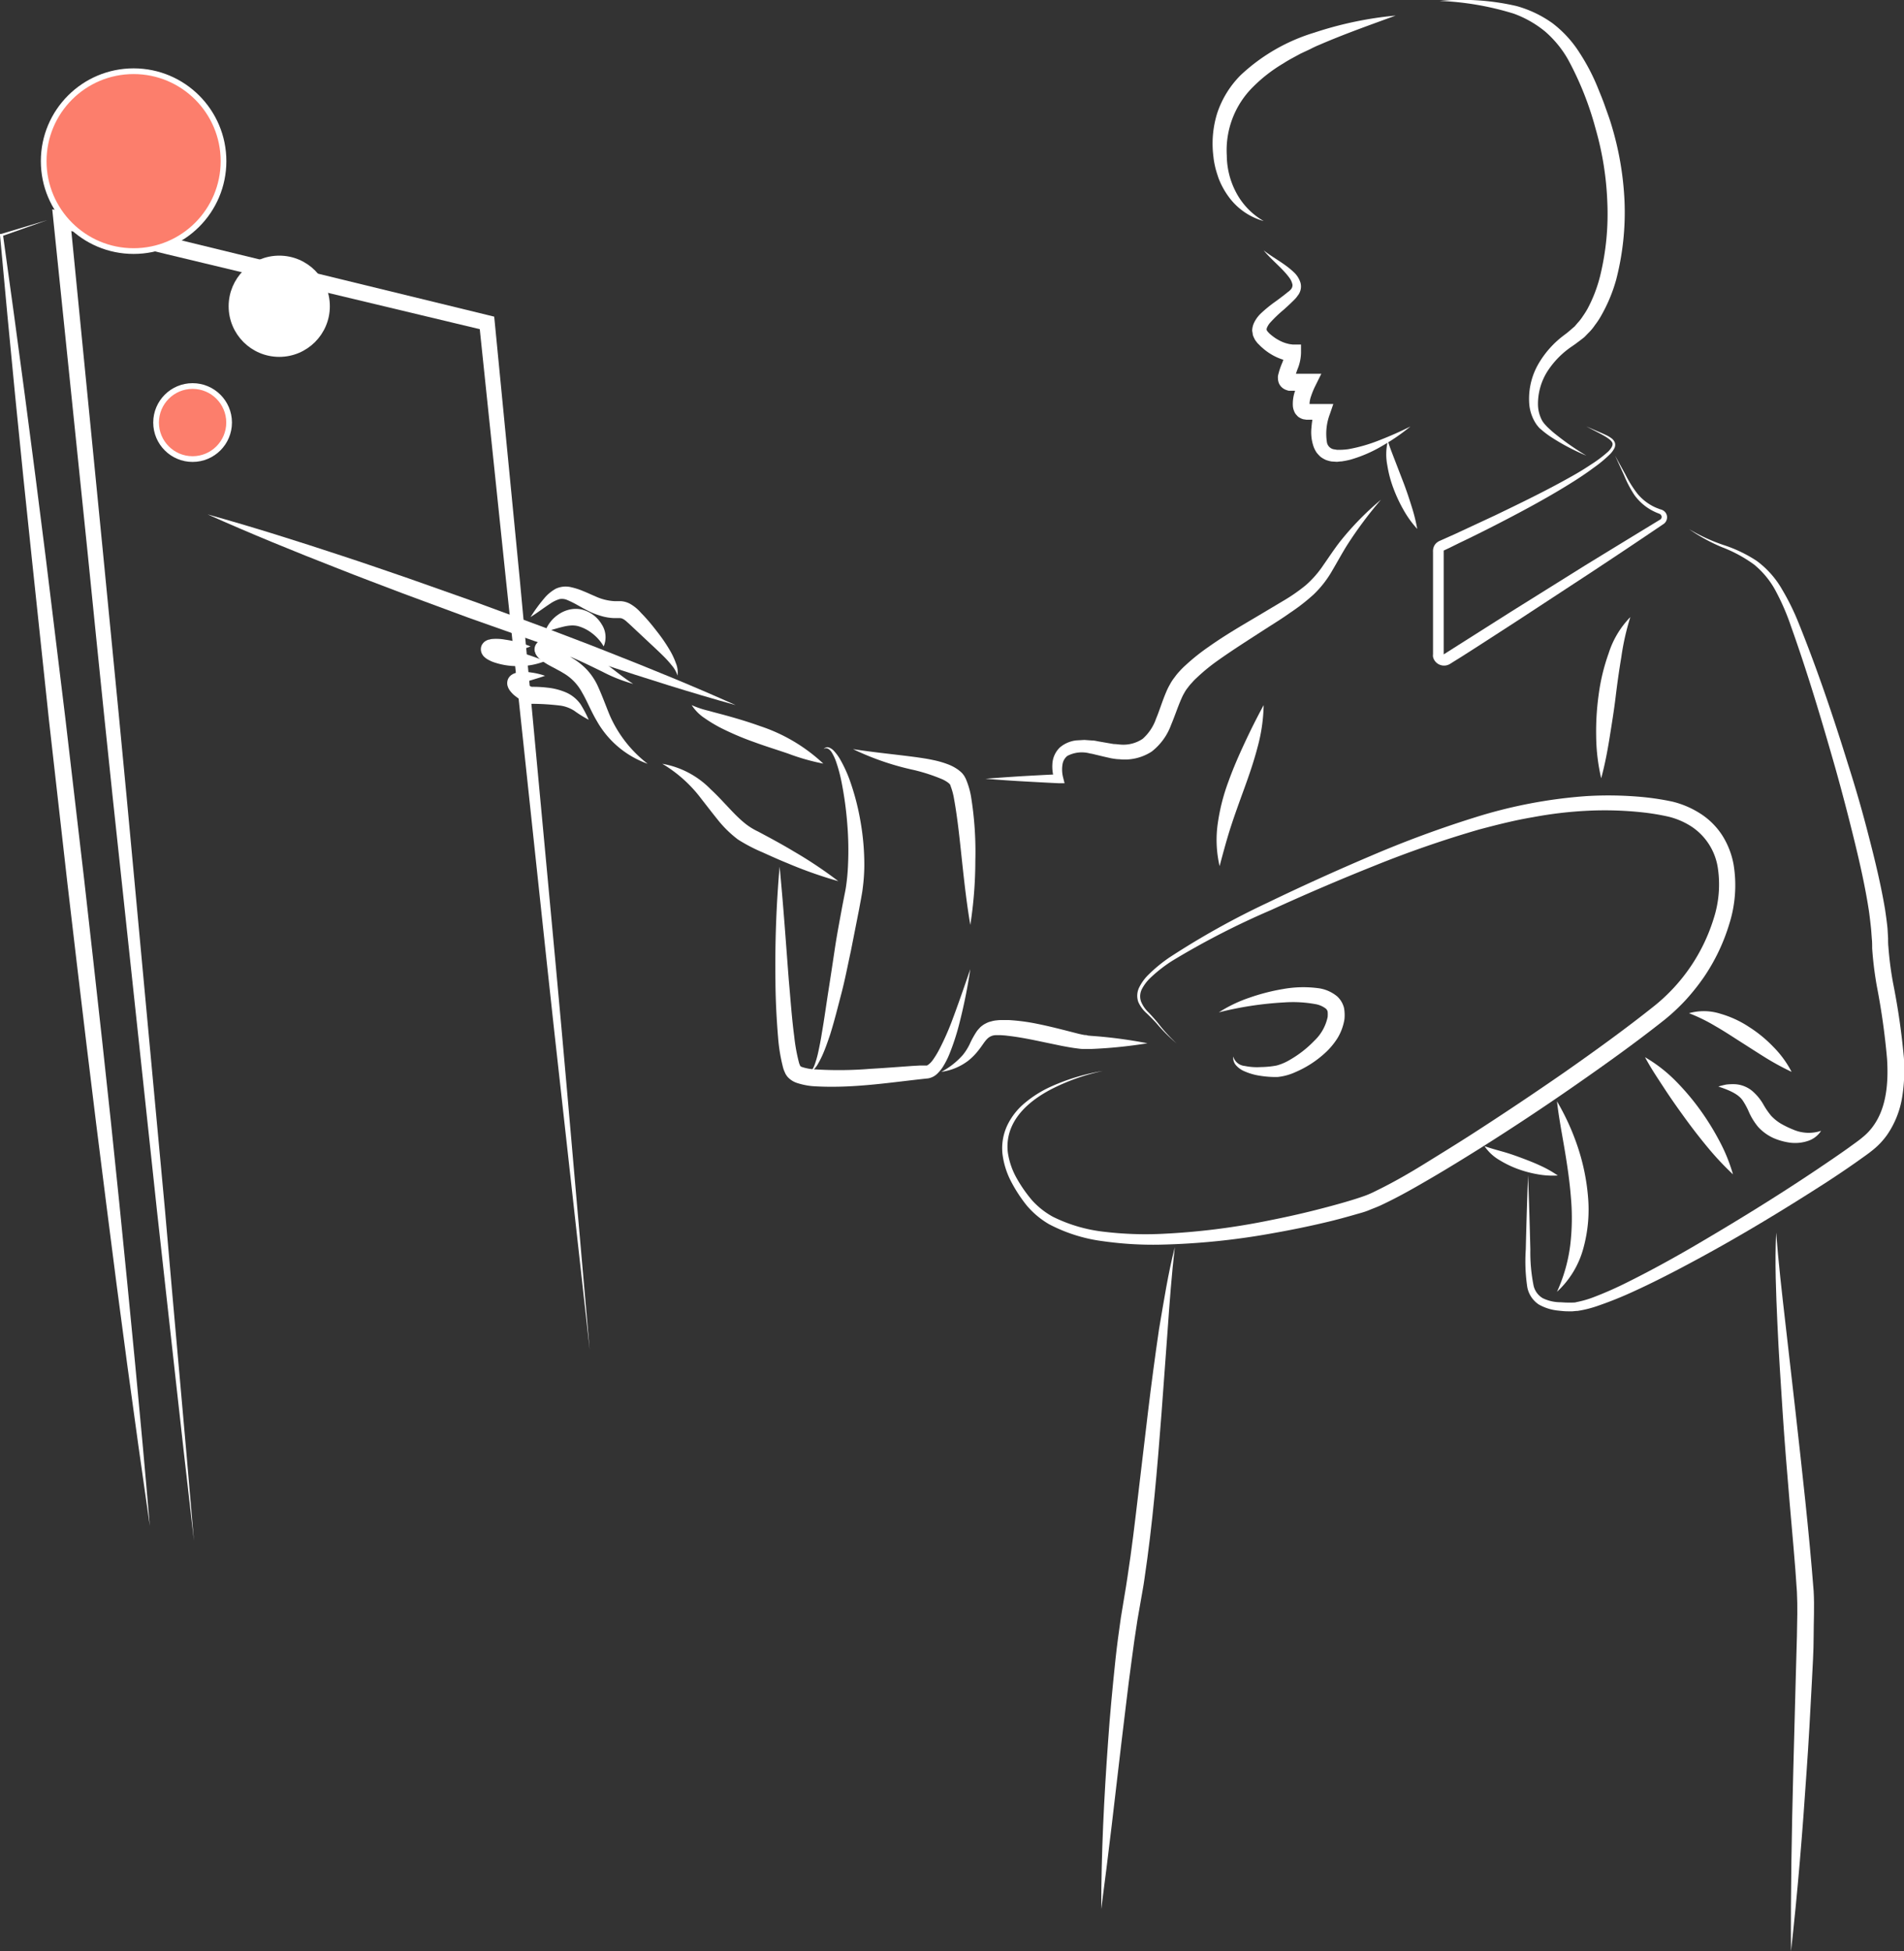 <svg xmlns="http://www.w3.org/2000/svg" viewBox="0 0 333.76 341.96"><rect x="0" y="0" width="333.76" height="341.96" fill="#333333" stroke="none"/><defs><style>.cls-1,.cls-3{fill:#fff;}.cls-2{fill:#333;}.cls-3,.cls-4{stroke:#fff;stroke-miterlimit:10;}.cls-4{fill:#fc7e6c;}</style></defs><g id="レイヤー_2" data-name="レイヤー 2"><g id="web"><g id="scientist"><path class="cls-1" d="M105.82,113.28a7.82,7.82,0,0,0-2.15-2.39,7.14,7.14,0,0,0-2.33-1.16,4.14,4.14,0,0,0-1.12-.12,7.37,7.37,0,0,0-1.36.19c-1,.23-2.07.58-3.32.91a6.09,6.09,0,0,1,2.31-3,5.62,5.62,0,0,1,1.92-.87,4.88,4.88,0,0,1,2.31,0,5.62,5.62,0,0,1,3.38,2.55A4.11,4.11,0,0,1,105.82,113.28Z"/><path class="cls-1" d="M244.65,2.73C240.09,4.4,235.56,6,231.23,7.88c-.55.22-1.08.48-1.6.75L228,9.39c-1,.55-2.07,1.09-3,1.7a26.64,26.64,0,0,0-5.37,4.16,15.6,15.6,0,0,0-4.58,12,14,14,0,0,0,1.64,6.49,12.5,12.5,0,0,0,4.83,5,11.33,11.33,0,0,1-6.07-4.16,13.9,13.9,0,0,1-1.85-3.36c-.2-.61-.41-1.22-.56-1.85s-.27-1.26-.33-1.89a17.94,17.94,0,0,1,.67-7.68,17.06,17.06,0,0,1,4.1-6.63,32.66,32.66,0,0,1,12.91-7.45A63.94,63.94,0,0,1,244.65,2.73Z"/><path class="cls-1" d="M221.51,43.87c1.76,1.39,3.76,2.32,5.46,4a4.19,4.19,0,0,1,1,1.69,2.52,2.52,0,0,1-.45,2.2l-.32.43-.3.32c-.21.22-.42.41-.63.62-.41.39-.83.77-1.25,1.15a23,23,0,0,0-2.29,2.18,3.27,3.27,0,0,0-.65,1c-.09.31-.06.36.06.55,0,0,.06.1.12.15l.16.18a6.3,6.3,0,0,0,.55.48,7.68,7.68,0,0,0,1.19.79,6.38,6.38,0,0,0,1.27.54c.22.06.44.12.65.16l.53.07h1.45v1.45a8,8,0,0,1-.5,2.59,16,16,0,0,0-.6,1.78s0,0,0,0a.53.53,0,0,0-.06-.25.82.82,0,0,0-.43-.45s0,0,0,0h5.15l-1.06,2.14a13.15,13.15,0,0,0-.73,1.77,4.43,4.43,0,0,0-.28,1.48V71s0,0,0,0,0-.09-.07-.11l-.12-.09s-.12,0-.11,0h0s.06,0,.15,0h.27l2.15,0,1.9,0-.6,1.76a9.69,9.69,0,0,0-.51,5,1.51,1.51,0,0,0,1.2,1.18,5.07,5.07,0,0,1,.54.09c.21,0,.44,0,.65,0a12.48,12.48,0,0,0,1.35-.11,28.1,28.1,0,0,0,5.5-1.59c1.82-.71,3.62-1.5,5.39-2.39a35.33,35.33,0,0,1-4.91,3.38,23.79,23.79,0,0,1-5.6,2.43,15,15,0,0,1-1.57.31c-.27,0-.54.06-.83.07l-.92-.06a5.75,5.75,0,0,1-1-.27,4.81,4.81,0,0,1-.92-.54,5.94,5.94,0,0,1-.72-.78,5.7,5.7,0,0,1-.46-.88,7.71,7.71,0,0,1-.42-3.46,15.59,15.59,0,0,1,.58-3.21l1.31,1.82-2.15,0h-.27l-.37,0-.53-.08a2.48,2.48,0,0,1-.6-.25,1.57,1.57,0,0,1-.53-.43,2,2,0,0,1-.39-.53q-.12-.27-.21-.54a4.64,4.64,0,0,1-.09-.46,6.68,6.68,0,0,1,.37-2.73,17.1,17.1,0,0,1,.86-2.21l1.33,2.16h-2.58l-.21,0-.42,0c-.17,0-.37-.09-.55-.15a2.18,2.18,0,0,1-1.24-1.13,2.46,2.46,0,0,1-.18-.77,3.32,3.32,0,0,1,0-.56,12.7,12.7,0,0,1,.77-2.34,5.25,5.25,0,0,0,.37-1.63l1.44,1.44a5.47,5.47,0,0,1-1.12-.16,7.44,7.44,0,0,1-.95-.28,9.41,9.41,0,0,1-1.75-.84,9.66,9.66,0,0,1-1.53-1.14c-.25-.2-.45-.43-.68-.65s-.26-.3-.38-.45a2.35,2.35,0,0,1-.33-.54,3.58,3.58,0,0,1-.26-.64c0-.24-.08-.48-.1-.72a3.45,3.45,0,0,1,.3-1.29,5.55,5.55,0,0,1,1.22-1.7,23.86,23.86,0,0,1,2.72-2.2l1.33-1c.21-.17.43-.33.62-.5L226,51l.21-.21a1.11,1.11,0,0,0,.35-.91,3,3,0,0,0-.55-1.21C224.8,47,222.92,45.6,221.51,43.87Z"/><path class="cls-1" d="M243.28,77.29c.43,1.35.93,2.57,1.41,3.83l1.44,3.74c.47,1.26.9,2.54,1.3,3.83a30,30,0,0,1,1,4A17.77,17.77,0,0,1,246,89.31a25.69,25.69,0,0,1-1.75-3.76,20.25,20.25,0,0,1-1.06-4A9.9,9.9,0,0,1,243.28,77.29Z"/><path class="cls-1" d="M242.08,87.57a70.24,70.24,0,0,0-6,8.06c-.88,1.42-1.67,2.88-2.55,4.37a18.35,18.35,0,0,1-3.26,4.18,34.44,34.44,0,0,1-4.14,3.22c-1.4,1-2.83,1.88-4.25,2.79-2.84,1.84-5.68,3.63-8.37,5.54a32.48,32.48,0,0,0-3.75,3.07,9,9,0,0,0-.81.83,8,8,0,0,0-.72.86,5.35,5.35,0,0,0-.6.89,8.29,8.29,0,0,0-.51,1c-.64,1.43-1.14,3-1.85,4.69a10.4,10.4,0,0,1-3.4,4.65,8.68,8.68,0,0,1-5.7,1.33c-.46,0-.93-.09-1.38-.16l-1.32-.3-1.21-.29c-.39-.08-.78-.21-1.16-.25a5.45,5.45,0,0,0-4,.42,2.37,2.37,0,0,0-.86,1.56,5.57,5.57,0,0,0,.1,2.15l.27,1.08-1,0c-2.14-.1-4.29-.22-6.43-.34s-4.28-.27-6.43-.45q3.22-.25,6.43-.45c2.14-.12,4.29-.24,6.43-.33l-.75,1a7.21,7.21,0,0,1-.38-2.85,4.31,4.31,0,0,1,1.33-2.87,5.38,5.38,0,0,1,2.86-1.22l1.42-.08,1.38.1c.46,0,.88.14,1.33.2l1.26.22,1.17.2c.38,0,.76.06,1.14.09a6.08,6.08,0,0,0,3.93-1,8.33,8.33,0,0,0,2.35-3.53c.62-1.47,1.09-3.09,1.81-4.76a10.57,10.57,0,0,1,.63-1.26,7.56,7.56,0,0,1,.8-1.22,9.59,9.59,0,0,1,.89-1.09,12.68,12.68,0,0,1,1-1,36.22,36.22,0,0,1,4.12-3.29c2.82-2,5.76-3.7,8.66-5.42l4.33-2.58a31,31,0,0,0,4-2.77A17.91,17.91,0,0,0,232,99c.95-1.35,1.89-2.8,2.95-4.15A50.78,50.78,0,0,1,242.08,87.57Z"/><path class="cls-1" d="M144.38,131.28a.82.82,0,0,1,.9-.29,2.12,2.12,0,0,1,.85.55,8,8,0,0,1,1.16,1.57,23,23,0,0,1,1.62,3.49,43.21,43.21,0,0,1,1.94,7.41,43.68,43.68,0,0,1,.66,7.68,32,32,0,0,1-.27,3.9c-.07.65-.2,1.32-.31,1.94l-.34,1.84-1.45,7.35c-.54,2.45-1,4.91-1.64,7.35s-1.24,4.88-2,7.29c-.41,1.2-.82,2.4-1.34,3.57a18.48,18.48,0,0,1-.89,1.71,5.5,5.5,0,0,1-.6.77,1.2,1.2,0,0,1-.85.43,1.06,1.06,0,0,0,.67-.57,5.23,5.23,0,0,0,.37-.84,17.16,17.16,0,0,0,.51-1.77c.27-1.21.51-2.42.7-3.65.43-2.45.76-4.92,1.15-7.39s.76-4.94,1.13-7.41.85-4.94,1.3-7.41L148,157c.12-.61.24-1.16.32-1.76a35.27,35.27,0,0,0,.33-3.58,55.69,55.69,0,0,0-.13-7.3,62.26,62.26,0,0,0-1-7.3,27.33,27.33,0,0,0-.95-3.55,8.45,8.45,0,0,0-.76-1.64,2,2,0,0,0-.59-.62A.72.72,0,0,0,144.38,131.28Z"/><path class="cls-1" d="M149.53,131.28c3.74.59,7.39.92,11.13,1.42.94.14,1.88.27,2.84.48a16.51,16.51,0,0,1,2.92.86,7.88,7.88,0,0,1,1.49.82,6,6,0,0,1,.75.64,5.09,5.09,0,0,1,.38.5l.24.44a14,14,0,0,1,.91,3,60.13,60.13,0,0,1,.78,11.38,73.48,73.48,0,0,1-.88,11.27c-.64-3.73-1.05-7.45-1.45-11.15s-.76-7.42-1.4-10.93a11.6,11.6,0,0,0-.63-2.33c0-.29-.67-.75-1.37-1.09a31.92,31.92,0,0,0-5-1.64A47.81,47.81,0,0,1,149.53,131.28Z"/><path class="cls-1" d="M170.09,169.84a94.53,94.53,0,0,1-2,9.83,42,42,0,0,1-1.58,4.84,14.37,14.37,0,0,1-1.19,2.39,6.32,6.32,0,0,1-.92,1.16,3.09,3.09,0,0,1-1.68.92c-6.72.7-13.19,1.81-20.2,1.37a12.2,12.2,0,0,1-2.79-.56,3.82,3.82,0,0,1-1.67-1.07,4.4,4.4,0,0,1-.36-.52l-.18-.4a4.72,4.72,0,0,1-.26-.74,30.24,30.24,0,0,1-.86-5.18c-.28-3.37-.45-6.7-.47-10a199,199,0,0,1,.73-20c.65,6.64,1.1,13.27,1.61,19.88.3,3.3.52,6.6.95,9.84a31,31,0,0,0,.84,4.63,2.06,2.06,0,0,0,.16.43l.07.17s0,0,0,0a1.24,1.24,0,0,0,.43.2,8.6,8.6,0,0,0,2.09.37,67.18,67.18,0,0,0,9.71-.09c1.64-.09,3.29-.21,4.95-.33l2.48-.18,1.27-.07.65,0h.52c.13.06.75-.41,1.15-1a15.75,15.75,0,0,0,1.2-2,46.09,46.09,0,0,0,2-4.47C167.92,176.15,169,173,170.09,169.84Z"/><path class="cls-1" d="M93,108.14a28.26,28.26,0,0,1,2.55-3.46,7.14,7.14,0,0,1,1.86-1.5,4.1,4.1,0,0,1,2.72-.27,12.08,12.08,0,0,1,2.2.72c.67.26,1.33.59,1.93.83a9.24,9.24,0,0,0,3.44.89c.31,0,.62,0,1.12,0a3.93,3.93,0,0,1,1.56.43,7.31,7.31,0,0,1,2,1.64c1,1,1.9,2.1,2.77,3.23a28.32,28.32,0,0,1,2.42,3.57,12.9,12.9,0,0,1,.91,2,4.15,4.15,0,0,1,.28,2.17,5,5,0,0,0-1-1.78,17.78,17.78,0,0,0-1.36-1.52c-1-1-2-1.91-3-2.85l-3-2.81-.7-.63-.31-.23-.26-.14a1.15,1.15,0,0,0-.46-.11c-.19,0-.58,0-1,0a9,9,0,0,1-2.44-.42A12.87,12.87,0,0,1,103,107c-.67-.34-1.24-.67-1.84-1a16.2,16.2,0,0,0-1.68-.83,2.3,2.3,0,0,0-1.39-.18,5.77,5.77,0,0,0-1.63.79C95.32,106.52,94.19,107.39,93,108.14Z"/><path class="cls-1" d="M116.1,133.85a15.56,15.56,0,0,1,8.5,4.49c2.37,2.18,4.28,4.74,6.5,6.34a11.67,11.67,0,0,0,1.82,1.06l2.07,1.11c1.38.75,2.75,1.51,4.09,2.32a74.77,74.77,0,0,1,7.87,5.25,75.39,75.39,0,0,1-8.92-3.15c-1.46-.59-2.88-1.23-4.31-1.88a29.56,29.56,0,0,1-4.36-2.27,19.68,19.68,0,0,1-3.59-3.52c-1-1.24-1.94-2.47-2.88-3.67A23.66,23.66,0,0,0,116.1,133.85Z"/><path class="cls-1" d="M121.25,123.57a16.53,16.53,0,0,0,3,1c1,.29,2,.53,3,.81,2,.55,4,1.15,6,1.87a29.88,29.88,0,0,1,11.07,6.57,38,38,0,0,1-6.18-1.76c-1.93-.66-3.93-1.27-5.91-2a50.09,50.09,0,0,1-5.88-2.5,24.62,24.62,0,0,1-2.81-1.69A7.83,7.83,0,0,1,121.25,123.57Z"/><path class="cls-1" d="M252.36.16a42.34,42.34,0,0,1,13.48.9,20,20,0,0,1,6.29,3,19.84,19.84,0,0,1,4.75,5.18,36,36,0,0,1,3.2,6.12c.42,1.05.87,2.11,1.24,3.17s.78,2.13,1.11,3.23a54.14,54.14,0,0,1,2.34,13.53A47.09,47.09,0,0,1,283.31,49a27.69,27.69,0,0,1-2.73,6.49,13.45,13.45,0,0,1-1,1.49,8.61,8.61,0,0,1-1.17,1.4l-.64.66c-.23.2-.49.39-.73.58l-.75.56c-.24.19-.44.31-.66.47a15.35,15.35,0,0,0-4.36,4.4,10.67,10.67,0,0,0-1.67,5.87,6.05,6.05,0,0,0,.78,2.88,5.9,5.9,0,0,0,.44.58c.18.19.36.4.56.58.39.37.8.74,1.23,1.08a48.94,48.94,0,0,0,5.47,3.81,38.15,38.15,0,0,1-6-3.14,14.79,14.79,0,0,1-1.4-1c-.23-.17-.44-.38-.67-.56s-.43-.46-.63-.7a7.46,7.46,0,0,1-1.29-3.42,12.21,12.21,0,0,1,1.44-7,16.8,16.8,0,0,1,4.69-5.33c.23-.18.5-.37.68-.53l.57-.49.56-.48.49-.58a7.76,7.76,0,0,0,.93-1.19,14.53,14.53,0,0,0,.83-1.31,24.9,24.9,0,0,0,2.25-5.91,45.69,45.69,0,0,0,1.22-12.85,53.61,53.61,0,0,0-2.06-12.83,55.27,55.27,0,0,0-4.82-12.1,18.73,18.73,0,0,0-4-4.89,18.69,18.69,0,0,0-5.52-3.15A50.7,50.7,0,0,0,252.36.16Z"/><path class="cls-1" d="M278.07,74.72c1.17.54,2.36,1,3.52,1.55a5.32,5.32,0,0,1,.85.51,1.66,1.66,0,0,1,.65.83,1.36,1.36,0,0,1-.17,1.07,4.23,4.23,0,0,1-.6.82,22.69,22.69,0,0,1-3,2.5c-1,.75-2.1,1.49-3.19,2.19-4.34,2.76-8.86,5.19-13.42,7.54-2.28,1.17-4.57,2.32-6.89,3.42L254.1,96l-.87.41c-.21.09-.13.06-.16.08s0,0,0,0l0,3.55,0,14.64,11.77-7.46,13-8.12q6.53-4,13.1-8a.56.56,0,0,0,.15-.93.71.71,0,0,0-.28-.16l-.47-.19c-.3-.13-.6-.28-.89-.44a9.13,9.13,0,0,1-2.94-2.62,19.31,19.31,0,0,1-1.8-3.42l-1.6-3.5,1.85,3.37A19.8,19.8,0,0,0,287,86.48a8.78,8.78,0,0,0,2.88,2.3,9,9,0,0,0,.85.36,3.12,3.12,0,0,0,.43.15,1.51,1.51,0,0,1,.56.29,1.38,1.38,0,0,1,.5,1.2,1.43,1.43,0,0,1-.7,1.11q-6.36,4.31-12.77,8.53l-12.84,8.41L259.46,113l-3.23,2.07-1.61,1-.41.26a2,2,0,0,1-2.58-.37,1.89,1.89,0,0,1-.43-.86,1.93,1.93,0,0,1,0-.45v-7l0-7.67V96.69a2,2,0,0,1,.1-.76,1.75,1.75,0,0,1,.49-.77,2.18,2.18,0,0,1,.66-.41l.87-.39,1.75-.78,6.94-3.23c4.6-2.21,9.2-4.44,13.63-6.95,1.11-.62,2.19-1.28,3.26-2a22,22,0,0,0,3-2.26c.42-.42.87-1,.76-1.45s-.74-.87-1.26-1.19C280.36,75.88,279.19,75.34,278.07,74.72Z"/><path class="cls-1" d="M296.07,92.72A31.46,31.46,0,0,0,302,95.47a24,24,0,0,1,5.95,2.83,16.2,16.2,0,0,1,4.44,5,41.9,41.9,0,0,1,2.92,5.94c3.27,8.11,6.06,16.36,8.64,24.69q2,6.24,3.62,12.58c1.1,4.23,2.13,8.48,2.87,12.86.16,1.1.32,2.2.43,3.33l.1,1.73c0,.58,0,1,.06,1.57a58.47,58.47,0,0,0,.82,6.3,124,124,0,0,1,1.89,13.06,30.31,30.31,0,0,1-.29,6.84,16.19,16.19,0,0,1-2.61,6.62,13.06,13.06,0,0,1-2.48,2.66c-.95.78-1.8,1.34-2.71,2-1.8,1.27-3.61,2.49-5.44,3.68-7.35,4.73-14.8,9.25-22.48,13.41-3.84,2.08-7.72,4.1-11.72,5.91a66.11,66.11,0,0,1-6.15,2.44,19.52,19.52,0,0,1-3.31.81c-.3,0-.62.05-.92.07s-.56,0-.84,0c-.56,0-1.13-.07-1.69-.13a8.56,8.56,0,0,1-3.37-1.07,4.71,4.71,0,0,1-2-3,30.43,30.43,0,0,1-.27-6.64q.15-6.52.4-13,.24,6.53.4,13a29.84,29.84,0,0,0,.57,6.35,3.45,3.45,0,0,0,1.6,2.19,7.17,7.17,0,0,0,2.85.71c.52,0,1,.07,1.57.06h.78c.24,0,.47,0,.71-.08a17.87,17.87,0,0,0,3-.86,63.46,63.46,0,0,0,5.87-2.59c3.87-1.92,7.67-4,11.41-6.17,7.48-4.37,14.88-8.91,22.06-13.74,1.79-1.21,3.59-2.42,5.34-3.67.84-.62,1.8-1.27,2.52-1.89a9.93,9.93,0,0,0,1.94-2.1c2.21-3.16,2.57-7.44,2.31-11.59a122.82,122.82,0,0,0-1.79-12.75,61.45,61.45,0,0,1-.82-6.64c0-.55,0-1.18-.06-1.68L328,162.9c-.1-1-.23-2.09-.37-3.14-.64-4.22-1.59-8.44-2.62-12.64s-2.13-8.4-3.3-12.57c-2.38-8.34-4.86-16.67-7.77-24.82a40.15,40.15,0,0,0-2.53-5.9,15.28,15.28,0,0,0-3.94-4.9,24.17,24.17,0,0,0-5.65-3.05A30.86,30.86,0,0,1,296.07,92.72Z"/><path class="cls-1" d="M272.93,193a41.83,41.83,0,0,1,3.64,8,37.22,37.22,0,0,1,1.8,8.73,25.44,25.44,0,0,1-.81,9,16,16,0,0,1-4.63,7.65,28.1,28.1,0,0,0,2.32-8.14,40.27,40.27,0,0,0,.13-8.29c-.21-2.78-.62-5.57-1.09-8.39S273.26,195.93,272.93,193Z"/><path class="cls-1" d="M285.79,108.14a43.71,43.71,0,0,0-1.58,7c-.39,2.33-.72,4.67-1,7s-.67,4.71-1.05,7.09-.83,4.75-1.48,7.16a33.76,33.76,0,0,1-.88-7.33,46.3,46.3,0,0,1,.44-7.34,34.92,34.92,0,0,1,1.74-7.21A16,16,0,0,1,285.79,108.14Z"/><path class="cls-1" d="M165,187.84a13.25,13.25,0,0,0,3.76-2.94,9.48,9.48,0,0,0,1.22-1.92,15.61,15.61,0,0,1,1.27-2.29c.15-.2.34-.4.52-.6s.44-.37.67-.54a6.94,6.94,0,0,1,.77-.39c.25-.1.51-.15.78-.23a5.21,5.21,0,0,1,.76-.12,6.23,6.23,0,0,1,.72-.05c.44,0,.89,0,1.32,0a34.59,34.59,0,0,1,5.07.67c1.65.33,3.26.73,4.85,1.13l2.34.6c.38.09.76.17,1.11.23.19,0,.33,0,.5.08l.61.06a81.09,81.09,0,0,1,9.87,1.3,83,83,0,0,1-9.88,1l-.63,0c-.24,0-.51,0-.73,0-.46,0-.9-.08-1.33-.13-.85-.11-1.67-.27-2.48-.42l-4.81-1c-1.58-.32-3.15-.6-4.69-.77-.39-.06-.76-.07-1.14-.1-.21,0-.34,0-.51,0a3.24,3.24,0,0,0-.46,0,2.15,2.15,0,0,0-1.44.66c-.45.44-.87,1.17-1.41,1.85a11,11,0,0,1-1.86,1.93A10,10,0,0,1,165,187.84Z"/><path class="cls-1" d="M221.51,123.57a29.83,29.83,0,0,1-1.08,7.42c-.63,2.41-1.43,4.74-2.25,7s-1.65,4.52-2.39,6.79-1.36,4.6-2,7a20.24,20.24,0,0,1-.31-7.56,35,35,0,0,1,1.87-7.29c.84-2.34,1.83-4.59,2.86-6.8S220.31,125.79,221.51,123.57Z"/><path class="cls-1" d="M288.36,185.27a25.68,25.68,0,0,1,5.21,4,42.53,42.53,0,0,1,4.25,4.95,45.37,45.37,0,0,1,3.46,5.5,29.78,29.78,0,0,1,2.5,6.08,51,51,0,0,1-4.46-4.76c-1.37-1.65-2.67-3.33-3.92-5.05s-2.47-3.44-3.64-5.23S289.42,187.24,288.36,185.27Z"/><path class="cls-1" d="M296.07,177.56a9.58,9.58,0,0,1,5.56.11,18.17,18.17,0,0,1,5,2.32,22.86,22.86,0,0,1,4.2,3.44,18,18,0,0,1,3.23,4.41,46.63,46.63,0,0,1-4.71-2.57c-1.47-.92-2.91-1.85-4.34-2.76s-2.83-1.84-4.29-2.67A30.13,30.13,0,0,0,296.07,177.56Z"/><path class="cls-1" d="M301.21,190.41c.46-.14.92-.25,1.4-.35a10.35,10.35,0,0,1,1.48-.06,5.2,5.2,0,0,1,3,1.13,9,9,0,0,1,2,2.39,13.28,13.28,0,0,0,1.37,2,7.8,7.8,0,0,0,1.68,1.37,16.85,16.85,0,0,0,2.18,1.06,6.85,6.85,0,0,0,4.91.22,4.34,4.34,0,0,1-2.36,1.79,7.13,7.13,0,0,1-3.08.29,10.91,10.91,0,0,1-2.93-.82,8.33,8.33,0,0,1-2.64-1.91,11.15,11.15,0,0,1-1.62-2.59,12.62,12.62,0,0,0-1.11-2.07C304.7,191.69,303,191,301.21,190.41Z"/><path class="cls-1" d="M273.07,206a14.63,14.63,0,0,1-3.57-.22,20.18,20.18,0,0,1-3.41-.91,17.9,17.9,0,0,1-3.21-1.55,8.11,8.11,0,0,1-2.66-2.46c1.14.4,2.24.69,3.33,1s2.16.69,3.23,1.09,2.13.81,3.18,1.3A19.84,19.84,0,0,1,273.07,206Z"/><path class="cls-1" d="M34,270c-2.25-19.25-4.32-38.52-6.48-57.78l-6.19-57.8c-2.1-19.27-4.06-38.55-6-57.83L9.37,38.73l-.21-2.06,2,.48,18.65,4.49,18.63,4.54,37.25,9.08.94.23.1,1,4.38,45,4.2,45c1.4,15,2.81,30,4.12,45l3.94,45.05-5-44.94c-1.69-15-3.28-30-4.88-45l-4.8-45L84,56.72l1,1.18L47.78,49,29.13,44.53,10.49,40l1.81-1.57L18,96.3c1.89,19.28,3.78,38.57,5.55,57.87l5.37,57.88C30.58,231.36,32.37,250.65,34,270Z"/><path class="cls-1" d="M8.27,38.58.34,41.39l.18-.26Q4.47,69.33,8,97.57l3.45,28.26,3.3,28.28C16.88,173,19,191.83,20.9,210.71s3.76,37.77,5.36,56.69Q22.18,239.22,18.63,211c-2.41-18.83-4.65-37.67-6.85-56.52l-3.2-28.29-3-28.3Q2.56,69.54,0,41.18L0,41l.19,0Z"/><path class="cls-1" d="M206.23,182.84a29.16,29.16,0,0,1-3.47-3.47c-.55-.61-1.12-1.19-1.71-1.75a5.87,5.87,0,0,1-1.5-2,3.28,3.28,0,0,1,.14-2.57,8.32,8.32,0,0,1,1.47-2.08,26.24,26.24,0,0,1,3.82-3.17,140.77,140.77,0,0,1,17.21-9.6q8.87-4.28,17.92-8.13a190,190,0,0,1,18.52-6.85,85.24,85.24,0,0,1,19.53-3.71,64.51,64.51,0,0,1,10,.19,46.78,46.78,0,0,1,5,.78,16.17,16.17,0,0,1,4.92,2.11,12.72,12.72,0,0,1,3.86,3.87,14.31,14.31,0,0,1,1.95,5.06,22.41,22.41,0,0,1-.75,10.38,34,34,0,0,1-4.39,9.24,38.38,38.38,0,0,1-3.16,4,35.56,35.56,0,0,1-3.74,3.52c-5.18,4.11-10.53,7.92-15.92,11.67s-10.87,7.37-16.42,10.87c-2.79,1.74-5.58,3.47-8.42,5.13s-5.69,3.31-8.74,4.75c-.74.37-1.59.67-2.38,1s-1.61.53-2.4.76c-1.6.46-3.2.9-4.8,1.28-3.21.77-6.44,1.43-9.69,2a124.71,124.71,0,0,1-19.68,2,62.37,62.37,0,0,1-9.93-.59,27.88,27.88,0,0,1-9.59-3,15,15,0,0,1-3.93-3.31,25.64,25.64,0,0,1-2.74-4.22,14.11,14.11,0,0,1-1.49-4.85,9.45,9.45,0,0,1,.88-5,11.67,11.67,0,0,1,3.13-3.93,20,20,0,0,1,4.19-2.66,36.58,36.58,0,0,1,9.39-2.88,36.55,36.55,0,0,0-9.18,3.28c-2.83,1.51-5.54,3.61-6.81,6.52a8.62,8.62,0,0,0-.64,4.57,13,13,0,0,0,1.54,4.43,24.28,24.28,0,0,0,2.73,3.91,14,14,0,0,0,3.65,2.86,26.92,26.92,0,0,0,9.1,2.63,61,61,0,0,0,9.66.36,122.22,122.22,0,0,0,19.3-2.4c3.18-.63,6.36-1.35,9.49-2.18,1.57-.41,3.14-.84,4.68-1.31.77-.23,1.53-.48,2.27-.74s1.41-.56,2.13-.93c2.86-1.39,5.68-3,8.46-4.72s5.55-3.42,8.29-5.18q8.23-5.3,16.28-10.88c5.34-3.74,10.64-7.56,15.71-11.6A31.56,31.56,0,0,0,300.39,161a19.45,19.45,0,0,0,.72-9,10.57,10.57,0,0,0-4.53-7.1,13.16,13.16,0,0,0-4.05-1.77,40.82,40.82,0,0,0-4.64-.77,61.41,61.41,0,0,0-9.59-.28,70.31,70.31,0,0,0-9.58,1.13c-3.18.53-6.32,1.33-9.45,2.16a190.48,190.48,0,0,0-18.44,6.39c-6.06,2.42-12.07,5-18,7.71a139.58,139.58,0,0,0-17.38,8.93,25.22,25.22,0,0,0-3.83,3,7.52,7.52,0,0,0-1.42,1.87,2.79,2.79,0,0,0-.2,2.19,5.38,5.38,0,0,0,1.31,1.94c.57.59,1.12,1.21,1.64,1.84A29.05,29.05,0,0,0,206.23,182.84Z"/><path class="cls-1" d="M213.66,177.41a24.27,24.27,0,0,1,5.36-2.57,35.53,35.53,0,0,1,5.8-1.5,20.11,20.11,0,0,1,6.22-.17,6.49,6.49,0,0,1,3.39,1.47,4.12,4.12,0,0,1,1.17,2,7.13,7.13,0,0,1,.07,2,9.2,9.2,0,0,1-1.22,3.3,12.67,12.67,0,0,1-2.1,2.52,18.26,18.26,0,0,1-5.24,3.41,9.85,9.85,0,0,1-3.17.87,17.46,17.46,0,0,1-3.08-.22,10.62,10.62,0,0,1-3-.91,4.09,4.09,0,0,1-1.26-1,2,2,0,0,1-.42-1.46,2.29,2.29,0,0,0,2,1.65A10.59,10.59,0,0,0,221,187a15.86,15.86,0,0,0,2.77-.27,9.1,9.1,0,0,0,2.34-1,19.14,19.14,0,0,0,4.27-3.33,8,8,0,0,0,2.35-4.18,5.88,5.88,0,0,0,0-.93,1.07,1.07,0,0,0-.29-.51,4.16,4.16,0,0,0-1.91-.82,22,22,0,0,0-5.44-.29A60.17,60.17,0,0,0,213.66,177.41Z"/><line class="cls-2" x1="36.4" y1="90.15" x2="128.96" y2="123.57"/><path class="cls-1" d="M36.4,90.15c7.93,2.2,15.75,4.68,23.54,7.25,3.9,1.27,7.77,2.63,11.65,3.95l11.6,4.1,11.54,4.25c3.83,1.47,7.68,2.89,11.49,4.41,7.64,3,15.24,6.09,22.74,9.46-7.93-2.2-15.75-4.68-23.54-7.26-3.9-1.26-7.77-2.63-11.65-3.94l-11.6-4.1L70.63,104c-3.83-1.47-7.67-2.89-11.48-4.41C51.51,96.61,43.91,93.51,36.4,90.15Z"/><path class="cls-1" d="M113.53,133.85a16.62,16.62,0,0,1-8.91-7.5c-1-1.68-1.72-3.53-2.59-5a8.63,8.63,0,0,0-3.41-3.47c-.35-.23-.75-.42-1.14-.64s-.87-.45-1.31-.7a12.28,12.28,0,0,1-1.37-.9,3.14,3.14,0,0,1-.88-1l-.07-.13c0-.07,0-.14-.07-.21a1.51,1.51,0,0,1-.08-.49,1.65,1.65,0,0,1,.42-1.11,1.94,1.94,0,0,1,1-.59,6.31,6.31,0,0,1,1.81-.17h.74a8.13,8.13,0,0,1,.84.06,9.07,9.07,0,0,1,3.07,1.23,49.87,49.87,0,0,1,4.81,3.24c1.54,1.14,3,2.37,4.61,3.38a27.4,27.4,0,0,1-5.37-2.12c-1.71-.83-3.42-1.68-5.09-2.4a11.83,11.83,0,0,0-1.24-.46,5.26,5.26,0,0,0-.58-.17l-.26-.07a1.42,1.42,0,0,0-.19,0,10.47,10.47,0,0,0-2.29.19s0,0,.35-.25a1.27,1.27,0,0,0,.29-.79,1.42,1.42,0,0,0,0-.32l0-.12,0,0c-.15-.24,0,0,.11,0a8.1,8.1,0,0,0,1.05.62c.39.22.79.42,1.21.63s.91.46,1.35.75a12,12,0,0,1,2.52,2,11.13,11.13,0,0,1,1.83,2.67c.87,1.88,1.48,3.61,2.19,5.33A21.7,21.7,0,0,0,113.53,133.85Z"/><path class="cls-1" d="M95.54,118.43c-.79.29-1.56.5-2.31.74a9.07,9.07,0,0,0-1.94.78c-.1.06-.14.14-.09.12a.42.42,0,0,0,.17-.22.71.71,0,0,0,0-.36c0-.17,0-.14.06-.09a2.57,2.57,0,0,0,.3.2,13,13,0,0,0,1.79.9l-.61-.13a21,21,0,0,1,3.06.14,11.14,11.14,0,0,1,3.14.79,6.13,6.13,0,0,1,2.66,2.12,20.2,20.2,0,0,1,1.43,2.72,21.38,21.38,0,0,1-2.55-1.59,6.13,6.13,0,0,0-2.31-.88,42,42,0,0,0-5.43-.33h-.37l-.23-.12a10.45,10.45,0,0,1-2.27-1.47,5.54,5.54,0,0,1-.56-.6,2.62,2.62,0,0,1-.54-1.09,1.91,1.91,0,0,1,.07-.94,1.77,1.77,0,0,1,.48-.71,2.33,2.33,0,0,1,.92-.48,6.58,6.58,0,0,1,2.67-.08A11.94,11.94,0,0,1,95.54,118.43Z"/><path class="cls-1" d="M95.54,115.86a12.18,12.18,0,0,1-4.55.87,12.67,12.67,0,0,1-4.67-.76c-.21-.09-.41-.18-.63-.3a3.08,3.08,0,0,1-.79-.55,1.36,1.36,0,0,1-.28-.32l-.15-.25a2,2,0,0,1-.14-.42,1.72,1.72,0,0,1,.12-1.07,1.8,1.8,0,0,1,.24-.35,1.55,1.55,0,0,1,.26-.26,2.49,2.49,0,0,1,.4-.24l.28-.11c.18,0,.31-.07.46-.1a8.52,8.52,0,0,1,2.48.1A18.83,18.83,0,0,1,93,113.28a17.9,17.9,0,0,1-4.39,1.18,15.35,15.35,0,0,0-1.91.33l-.08,0h0a.59.59,0,0,0,.16-.1,1.35,1.35,0,0,0,.17-.15,1,1,0,0,0,.15-.25,1.27,1.27,0,0,0,.11-.81,1.21,1.21,0,0,0-.1-.29l-.07-.13-.09-.12c-.07-.06,0,0,.12.06l.37.15c1.14.44,2.53.82,3.87,1.22A40.38,40.38,0,0,1,95.54,115.86Z"/><path class="cls-1" d="M205.94,218.55c-.56,4.84-.92,9.68-1.26,14.53l-1.07,14.55c-.74,9.7-1.55,19.4-3,29.1-.16,1.22-.41,2.43-.61,3.64l-.62,3.56-.54,3.58-.49,3.6c-.66,4.8-1.19,9.62-1.79,14.44-1.13,9.65-2.23,19.32-3.52,29,0-9.75.49-19.48,1.19-29.2.33-4.86.8-9.71,1.31-14.57.26-2.43.59-4.85.94-7.28l.6-3.64c.19-1.18.41-2.36.57-3.56.74-4.76,1.3-9.58,1.87-14.4l1.72-14.48q.87-7.25,1.93-14.48C204,228.11,204.73,223.28,205.94,218.55Z"/><path class="cls-1" d="M311.35,216c.4,5.25,1,10.47,1.6,15.7l1.79,15.67c1.17,10.47,2.36,20.87,3.18,31.45.16,2.71,0,5.39,0,8s-.18,5.27-.31,7.9c-.28,5.26-.55,10.51-.93,15.76-.7,10.51-1.55,21-2.73,31.48-.07-10.54.13-21.07.4-31.58l.42-15.77.22-7.87c.05-2.63.13-5.22,0-7.76-.32-5.19-.84-10.45-1.28-15.68s-.88-10.48-1.22-15.74-.7-10.51-.93-15.77S311.09,221.25,311.35,216Z"/><circle class="cls-3" cx="48.95" cy="53.67" r="8.37"/><circle class="cls-4" cx="33.76" cy="74.05" r="6.4"/><circle class="cls-4" cx="23.42" cy="28.24" r="15.76"/></g></g></g></svg>